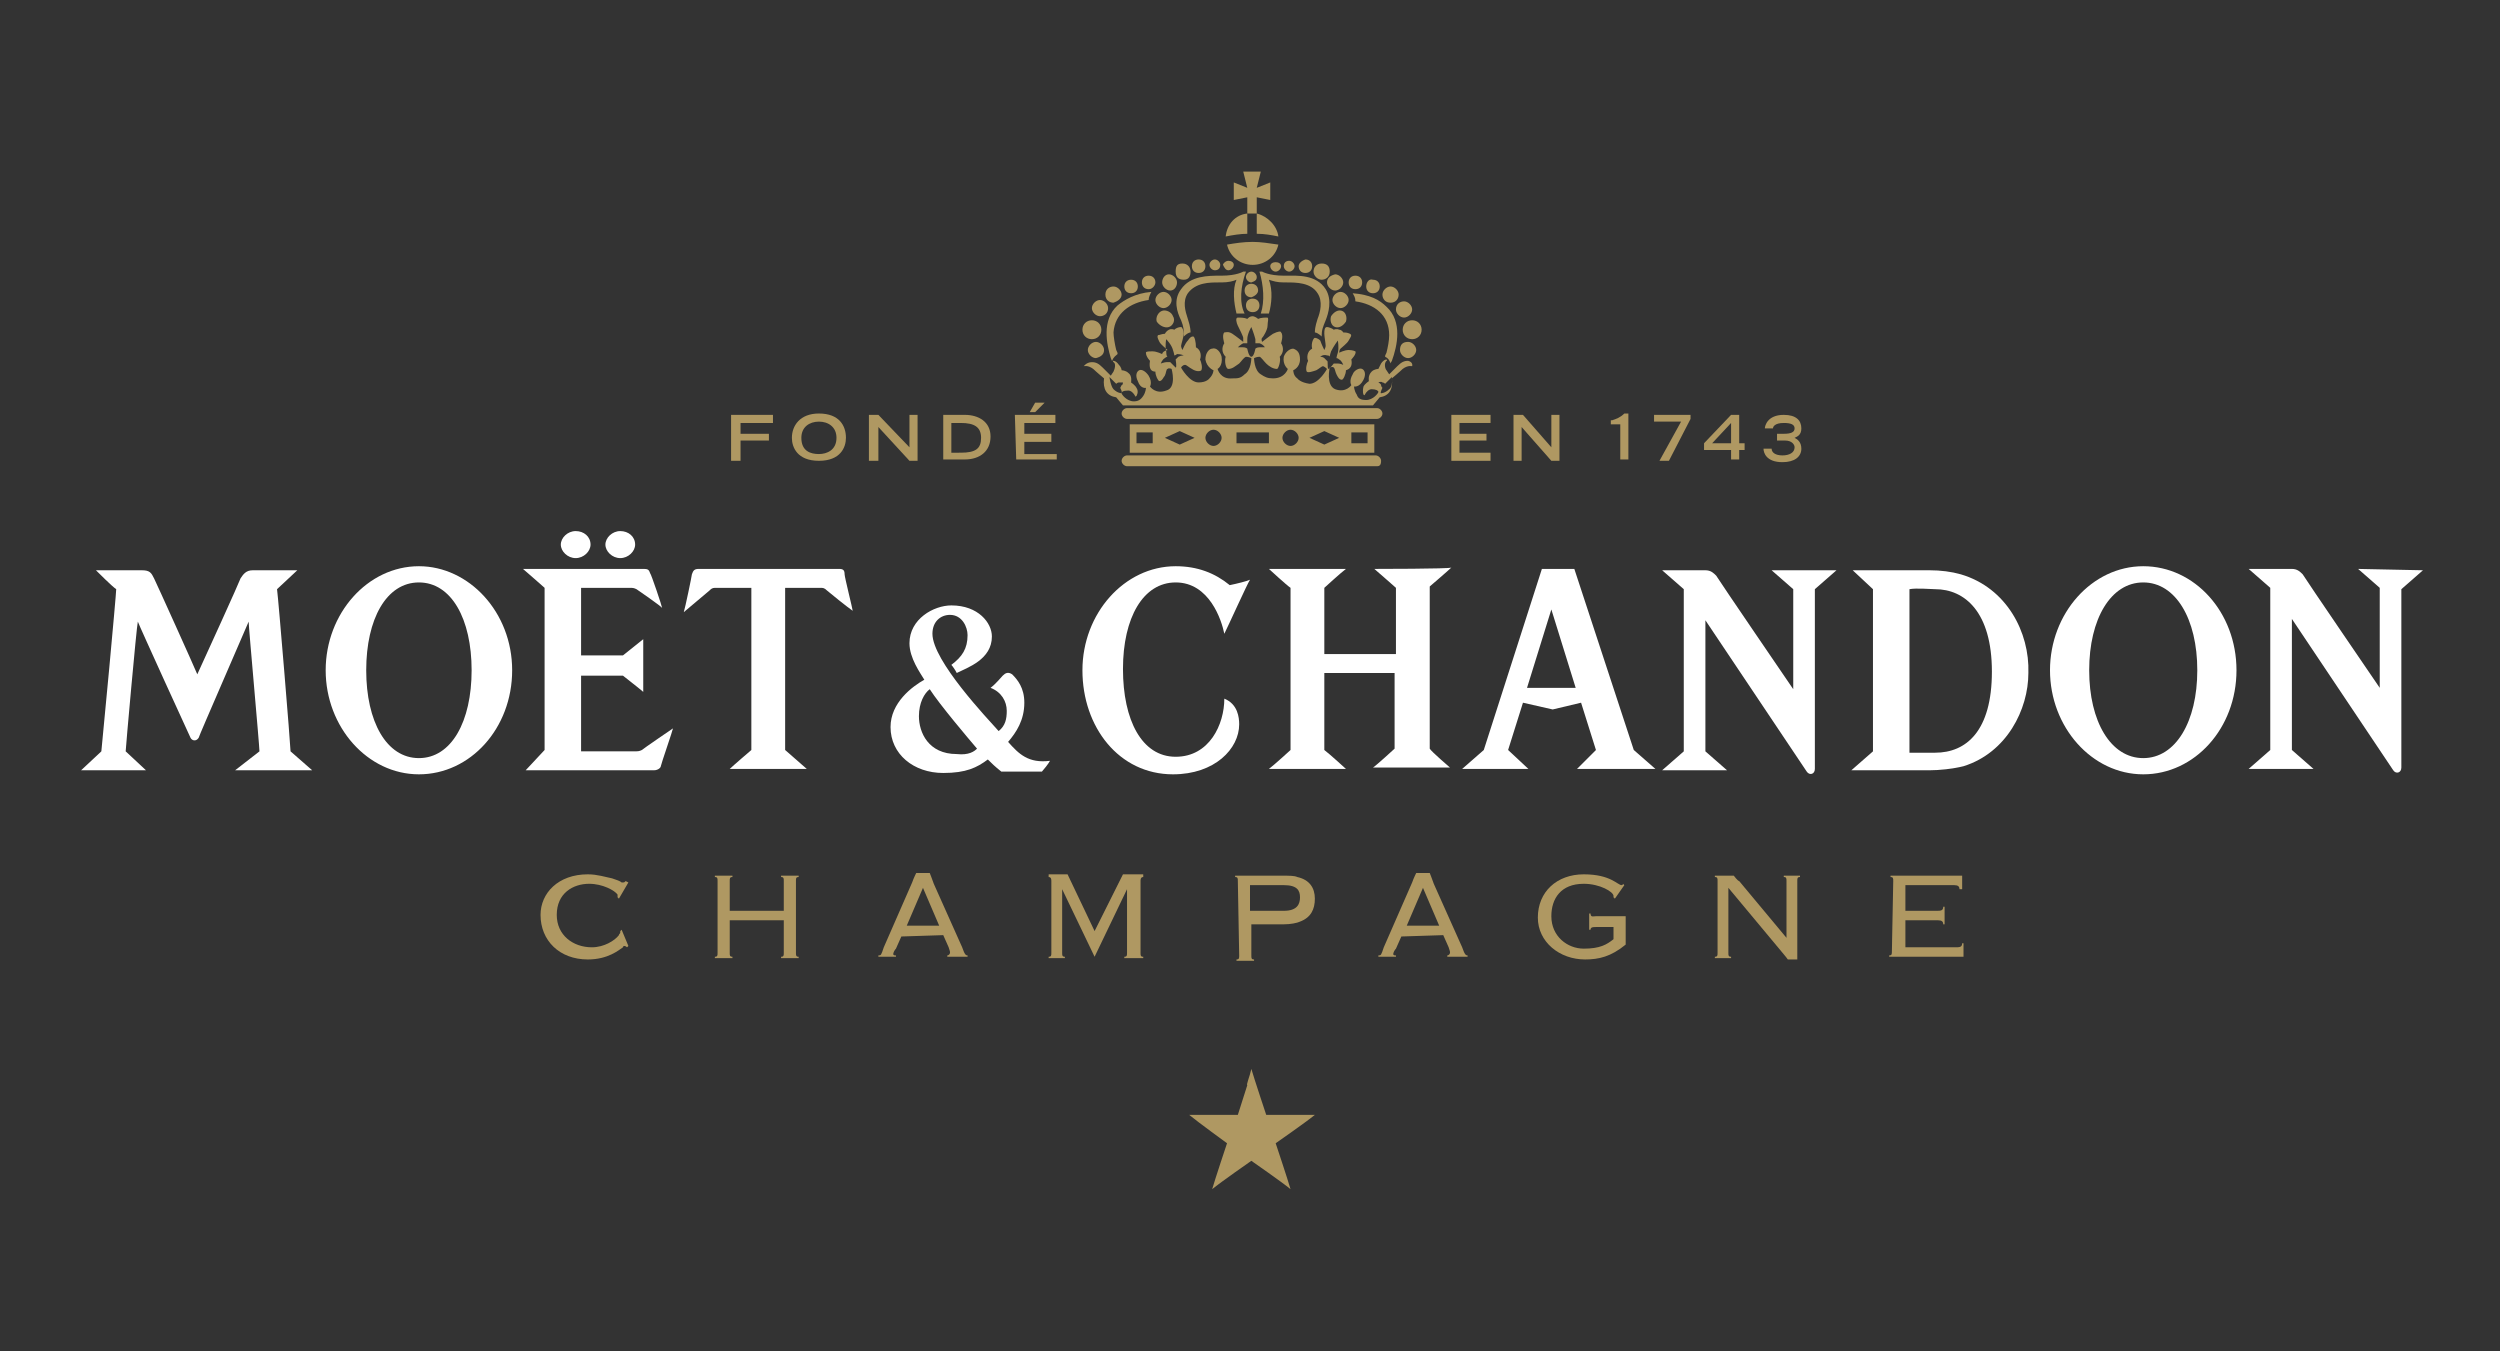 <svg enable-background="new 0 0 185 100" viewBox="0 0 185 100" xmlns="http://www.w3.org/2000/svg"><rect x="0" y="0" width="185" height="100" fill="#333333" stroke="none"/><g fill="#af9862"><path d="m46.5 70-.1.1s-.1-.1-.2-.1c0 0-.1 0-.1.1-.3.2-1.1.9-2.6.9-2.1 0-3.5-1.4-3.5-3.3 0-1.6 1.3-3 3.5-3 .7 0 1.3.2 1.8.3.3.1.6.2.7.3h.1c.1 0 .1 0 .2-.1l.2.1-.7 1.2-.1-.1v-.1-.1c-.2-.3-1.1-.8-2.1-.8-1.2 0-2.4.7-2.4 2.3 0 1.5 1.2 2.4 2.6 2.4.9 0 1.7-.5 2-.9 0-.1.1-.1.1-.2s0-.1 0-.1l.1-.1z"/><path d="m58.9 70.5c0 .2 0 .3.2.3v.1h-1.3v-.1c.2 0 .2-.1.2-.3v-2.4h-4v2.4c0 .2 0 .3.2.3v.1h-1.3v-.1c.2 0 .2-.1.2-.3v-5.3c0-.2 0-.3-.2-.3v-.1h1.3v.1c-.2 0-.2.1-.2.3v2.2h4v-2.2c0-.2 0-.3-.2-.3v-.1h1.3v.1c-.2 0-.2.1-.2.3z"/><path d="m66.7 69.3-.4.9c-.1.1-.2.3-.2.4s.1.1.2.1v.1h-1.3v-.1c.2 0 .2 0 .4-.6l2.1-4.8c.1-.3.3-.7.3-.7h1s.2.5.3.8l2.1 4.7c.2.6.3.6.4.6v.1h-1.5v-.1c.1 0 .2-.1.2-.2s0-.1-.1-.4l-.4-.9zm.4-.8h2.4l-1.2-2.8z"/><path d="m103.7 69.3-.4.9c-.1.1-.2.3-.2.4s.1.1.2.1v.1h-1.3v-.1c.2 0 .2 0 .4-.6l2.1-4.8c.1-.3.3-.7.3-.7h1s.2.5.3.8l2.1 4.7c.2.6.3.6.4.6v.1h-1.5v-.1c.1 0 .2-.1.2-.2s0-.1-.1-.4l-.4-.9zm.4-.8h2.4l-1.2-2.8z"/><path d="m77.6 70.9v-.1c.2 0 .2-.1.2-.3v-5.3c0-.1 0-.3-.2-.3v-.2h1.4l2 4.2 2.1-4.2h1.5v.2c-.2 0-.2.2-.2.3v5.3c0 .2 0 .3.2.3v.1h-1.4v-.1c.2 0 .2-.1.2-.3v-4.7l-2.4 5-2.4-5v4.7c0 .2 0 .3.2.3v.1z"/><path d="m91.6 65.2c0-.2 0-.3-.2-.3v-.1h3.5c.5 0 .9 0 1.1.1.9.2 1.3.8 1.3 1.6s-.3 1.4-1.1 1.7c-.2.1-.7.2-1.2.2h-2.4v2.3c0 .2 0 .3.2.3v.1h-1.3v-.1c.2 0 .2-.1.2-.3zm.9 2.2h2.5c1 0 1.2-.5 1.2-1s-.2-.9-1.2-.9h-2.5z"/><path d="m118.1 68.6c-.2 0-.4 0-.4.2h-.1v-1.2h.1c0 .3.2.2.4.2h2.2v.5 1 .6c-1.1.9-2 1.1-3 1.1-1.9 0-3.5-1.3-3.5-3.1 0-1.9 1.4-3.2 3.4-3.2s2.5.8 2.8.8c0 0 .1 0 .1-.1l.1.1-.7 1-.1-.1s0 0 0-.1c0-.3-1-.9-2.2-.9-1.7 0-2.4 1.1-2.4 2.4 0 1.5 1.2 2.4 2.4 2.4s1.7-.3 2.2-.7v-.9z"/><path d="m132.2 69.4v-4.2c0-.2 0-.3-.2-.3v-.1h1.2v.1c-.2 0-.2.1-.2.3v5.8h-.7s-.3-.4-.4-.5l-4-4.8v4.8c0 .2 0 .3.2.3v.1h-1.2v-.1c.2 0 .2-.1.2-.3v-5.3c0-.2 0-.3-.2-.3v-.1h1.4s.3.4.4.4z"/><path d="m140.1 65.2c0-.2 0-.3-.2-.3v-.1h4.7.6v1h-.2c0-.2-.1-.3-.4-.3h-3.6v1.9h2.3c.3 0 .5 0 .5-.3h.1v1.3h-.1c0-.2-.1-.3-.4-.3h-2.4v2h3.7c.3 0 .5 0 .5-.3h.1v1h-5.5v-.1c.2 0 .2-.1.2-.3z"/><path d="m92.6 79.1c.2.7 1.1 3.4 1.1 3.4s2.8 0 3.6 0c-.6.5-2.9 2.1-2.9 2.1s.9 2.7 1.1 3.4c-.6-.5-2.9-2.1-2.9-2.1s-2.3 1.6-2.9 2.1c.2-.7 1.1-3.4 1.1-3.4s-2.2-1.6-2.8-2.1h3.6l.7-2.2c-.1 0 .2-.7.3-1.2"/><path d="m54.1 30.7h3.1v.6h-2.4v.8h2.1v.5h-2.1v1.5h-.7z"/><path d="m60.6 30.6c1.5 0 2 .9 2 1.8 0 .7-.4 1.7-2 1.7s-2-1-2-1.7c0-.9.6-1.8 2-1.8m1.3 1.8c0-.8-.6-1.2-1.3-1.2s-1.3.4-1.3 1.2c0 1 .7 1.2 1.3 1.2s1.3-.3 1.3-1.2"/><path d="m64.3 30.7h.7l2.3 2.4v-2.4h.6v3.4h-.6l-2.3-2.5v2.5h-.7z"/><path d="m69.8 30.7h1.6c1 0 1.9.5 1.9 1.6s-.8 1.7-1.9 1.7h-1.6zm1.3 2.8c1.1 0 1.5-.3 1.5-1.1s-.5-1.1-1.5-1.1h-.7v2.2z"/><path d="m75.1 30.7h3v.6h-2.3v.8h2v.6h-2v.9h2.4v.4h-3zm1.5-.9h.7l-.7.7h-.4z"/><path d="m107.4 30.7h2.9v.6h-2.3v.8h2v.5h-2v.9h2.3v.6h-2.9z"/><path d="m112 30.7h.7l2.1 2.4v-2.4h.6v3.4h-.6l-2.2-2.5v2.5h-.6z"/><path d="m119.3 31.1c.3-.1.6-.2.9-.5h.3v3.4h-.6v-2.6h-.7v-.3"/><path d="m124.4 31.2h-2v-.5h2.7v.3l-1.6 3.1h-.7z"/><path d="m128.1 30.7h.6v2.1h.4v.5h-.4v.7h-.6v-.7h-2v-.5s2-2.1 2-2.1zm0 .6-1.4 1.5h1.4z"/><path d="m131.5 32.1h.5c.5 0 .8-.1.8-.4s-.3-.4-.8-.4c-.7 0-.8.3-.8.4h-.6c0-.2.2-1 1.4-1 .9 0 1.3.4 1.3 1 0 .5-.3.6-.5.7.2.1.5.3.5.8 0 .6-.5 1-1.4 1-1.2 0-1.4-.7-1.4-1h.6c0 .3.3.5.8.5s.9-.2.9-.6c0-.2-.2-.5-.7-.5h-.6z"/><path d="m104.2 26.7c-.3 0-.5.1-.8.4s-.6.6-.6.6l-.2-.3c-.1-.1-.2-.5 0-.7.1 0 0-.1 0-.1s-.2 0-.4.3c-.1.2-.2.4-.2.4s-.3 0-.5.2c-.3.3-.2.7-.2.7s-.3.2-.4.4c-.1.4 0 .6 0 .6s.1.1.1 0c.1-.2.3-.4.5-.4.3 0 .5.1.5.2s-.4.6-.9.6c-.4 0-.6-.1-.7-.4-.2-.3-.2-.6-.2-.6s.4.1.7-.5c.2-.4.1-.7-.1-.8s-.6.1-.7.4c-.3.5-.1.8-.1.8s-.4.6-1.2.3c-.7-.3-.4-1.6-.4-1.6s.2-.1.3 0 .1.3.2.5.2.4.4.4c.1 0 .3-.4.3-.7.3-.1.5-.3.4-.8 0 0 .4-.4.3-.6 0 0-.2-.1-.5-.1s-.7.2-.7.2 0-.2.1-.3.5-.4.6-.6.3-.4.1-.5-.4-.1-.5-.1c0 0-.1-.2-.3-.2-.2-.1-.4 0-.4 0-.1-.1-.4-.2-.5-.2-.2 0-.2.3-.2.5s.1.7.1.9c0 .1-.1.3-.1.3s-.2-.4-.3-.7c-.2-.2-.4-.2-.4-.2-.1 0-.3.4-.2.8-.4.2-.4.7-.3.9-.1.2-.2.6-.1.8.1.1.4 0 .7-.1.2-.1.4-.3.5-.3s.3.2.3.2-.6 1.1-1.3 1.1c-.7-.1-.9-.4-.9-.4-.3-.2-.3-.6-.3-.6s.5-.2.5-.8c0-.5-.2-.7-.5-.8-.3 0-.6.3-.7.6-.1.6.3.9.3.9s-.2.7-1.1.7c-.4 0-.6-.1-.9-.3-.5-.3-.5-1.2-.5-1.2s.2-.1.4-.1c.1 0 .3.3.5.5s.5.4.8.4c.1 0 .3-.6.2-.9.3-.3.3-.7.1-1 0 0 .2-.6 0-.8 0-.1-.2-.1-.6.1-.3.2-.8.6-.8.6s-.1-.2 0-.3.4-.6.4-.9.1-.5 0-.6c-.2 0-.5 0-.7.1-.1-.1-.3-.2-.4-.2-.2 0-.3.1-.4.2-.2-.1-.5-.1-.7-.1s-.1.4 0 .6.4.8.4.9 0 .3 0 .3-.5-.4-.8-.6-.5-.1-.6-.1c-.2.2 0 .8 0 .8-.2.3-.2.7.1 1-.1.3 0 .9.2.9.3 0 .5-.2.8-.4.2-.2.3-.4.5-.5.2 0 .4.1.4.1s0 .9-.5 1.2c-.3.3-.5.3-.9.3-.9.1-1.1-.7-1.1-.7s.4-.2.3-.9c-.1-.4-.4-.7-.7-.6-.2 0-.5.3-.5.8.1.6.6.8.6.8s0 .3-.3.6c0 0-.2.3-.8.3-.7 0-1.3-1.1-1.3-1.1s.1-.2.3-.2c.1 0 .3.2.5.3.3.2.6.2.7.1.1-.2 0-.6-.1-.8.1-.2.1-.7-.3-.9 0-.4-.1-.8-.2-.8s-.2 0-.4.3c-.2.2-.4.7-.4.7s-.1-.2-.1-.3.2-.7.2-.9-.1-.5-.2-.5c-.2 0-.4.1-.5.2 0 0-.2-.1-.4 0s-.3.3-.3.3c-.2 0-.4.1-.5.1-.1.1 0 .3.1.5s.5.5.6.6c-.4.1-.4.3-.4.3s-.4-.2-.7-.2-.5 0-.5.1c0 .3.3.6.3.6-.1.6.1.8.4.8 0 .3.2.7.3.7.2 0 .3-.3.4-.4.1-.2.1-.5.2-.5.1-.1.3 0 .3 0s.4 1.4-.4 1.6c-.8.3-1.2-.3-1.2-.3s.2-.3-.1-.8c-.2-.3-.5-.5-.7-.4s-.3.4-.1.8c.2.6.6.5.6.5s0 .3-.2.6-.4.4-.7.4c-.5 0-.9-.5-.9-.6s.1-.2.5-.2c.2 0 .4.2.5.4 0 .1.1 0 .1 0s.2-.3 0-.6c-.1-.2-.4-.4-.4-.4s.1-.5-.2-.7c-.2-.2-.5-.2-.5-.2s0-.2-.2-.4c-.2-.3-.4-.3-.4-.3s-.1 0 0 .1c.2.1.1.5 0 .7l-.2.3s-.4-.4-.6-.6c-.3-.3-.5-.4-.8-.4-.4 0-.6.3-.6.3s.3-.1.7.2c.2.2.8.7.8.7-.1.8.2 1.3.9 1.4l.5.6h18.5l.5-.6c.7-.1 1-.6.9-1.4 0 0 .6-.5.8-.7.4-.3.7-.2.7-.2s.1-.3-.3-.4m-21.2 1.8-.1.2s.2.4.1.4c0 0-.3 0-.6-.3-.2-.2-.3-.9-.3-.9s.2.2.4.4.1.1.1.1.1-.1.2-.1h.3s0 .2-.1.2m4-1.3-.4-.4s-.1 0-.3 0c-.1 0-.4.1-.4.1s.1-.3.3-.4c.1-.1.2-.1.2-.1s-.1 0-.1-.4c-.1-.4 0-.9 0-.9s.4.4.5.8c.1.3.1.4.1.4s.1 0 .2-.1c.3 0 .5.1.5.1s-.2 0-.4.1c-.1.1-.2.2-.2.2s.1.6 0 .6m5.6-.8c-.2 0-.3-.6-.3-.6s-.1-.1-.3-.1-.4 0-.4 0 .2-.2.4-.3h.3s0 0 0-.3c0-.4.3-.9.3-.9s.2.5.3.9v.3s.1 0 .3 0c.3.1.4.3.4.3s-.2 0-.4 0-.3.1-.3.1-.1.6-.3.6m5.6.3s-.1-.1-.2-.2-.3-.1-.3-.1.2-.2.5-.1c.2 0 .2.1.2.1s0-.1.1-.4c.2-.4.5-.8.5-.8s.1.5 0 .9c-.1.3-.1.4-.1.4s.1 0 .2.1c.2.1.3.4.3.4s-.2-.1-.4-.1c-.1 0-.3 0-.3 0s-.3.4-.4.4c-.1-.1 0-.6-.1-.6m4.6 2.1c-.3.3-.6.3-.6.3-.1 0 .1-.4.1-.4s-.1-.1-.1-.2-.2-.2-.2-.2.2-.1.3 0c.1 0 .2.1.2.1s0 0 .1-.1c.2-.2.4-.4.4-.4s.1.7-.2.9"/><path d="m101.9 34.5h-18.5c-.2 0-.4-.2-.4-.4s.2-.4.4-.4h18.4c.2 0 .4.2.4.4 0 .3-.1.4-.3.4z"/><path d="m101.9 31c.2 0 .4-.2.4-.4s-.2-.4-.4-.4h-18.5c-.2 0-.4.2-.4.4s.2.4.4.4z"/><path d="m93.3 23.2h.6c.2-.7.3-1.7 0-2.5.3.1.6.2 1.1.2h.2c.7 0 1.8 0 2.3.8.4.6.2 1.4 0 1.9-.2.6-.2.9-.2 1 .1 0 .3.1.5.3 0-.5.1-.7.3-1.2s.5-1.5 0-2.3c-.7-1.1-2.1-1-2.9-1h-.2c-1.1 0-1.6-.3-1.6-.3h-.2c.3 1 .4 2.2.1 3.1m-5.7 1.7c.2-.2.4-.3.5-.3 0-.1 0-.4-.2-1s-.4-1.3 0-1.9c.6-.8 1.6-.8 2.3-.8h.2c.5 0 .9-.1 1.1-.2-.3.7-.2 1.7 0 2.5h.6c-.4-.8-.3-2 .1-3.1h-.2s-.5.3-1.6.3h-.1c-.9 0-2.2 0-2.9 1-.6.8-.3 1.7 0 2.3.2.5.2.7.2 1.2"/><path d="m85 22.2c0-.2.1-.4.2-.6-1.2.1-2 .6-2.5 1-1.2 1.1-.8 2.9-.5 3.9.1.2 0 .1.1.2.1-.3.3-.4.4-.5 0-.1 0-.1-.1-.3-.1-.4-.2-1-.2-1.3.1-1.4 1.2-2.2 2.6-2.4m17.6.5c-.5-.5-1.2-.9-2.5-1 .1.2.2.3.2.6 1.4.2 2.5 1 2.5 2.5 0 .4-.1.9-.2 1.3-.1.2-.1.2-.1.3.2.1.3.2.4.5 0-.1 0 0 .1-.2.4-1.1.8-2.9-.4-4"/><path d="m81.5 24.4c0 .4-.3.7-.7.7s-.7-.3-.7-.7.3-.7.7-.7.7.3.7.7m.2 1.5c0-.3-.3-.6-.6-.6s-.6.3-.6.6.3.6.6.6c.4-.1.6-.3.6-.6m.3-3.1c0-.3-.3-.6-.6-.6s-.6.3-.6.6.3.6.6.6.6-.2.6-.6m1-1c0-.3-.3-.6-.6-.6s-.6.2-.6.6.3.6.6.6c.3-.1.6-.3.6-.6m1.2-.6c0-.3-.2-.5-.5-.5s-.5.2-.5.5.2.5.5.5.5-.2.5-.5m1.3-.3c0-.3-.2-.5-.5-.5s-.5.2-.5.5.2.5.5.5.5-.3.5-.5"/><path d="m104.1 22.7s0 .1 0 0c.1.1.1.1 0 0 .1 0 .1 0 0 0zm-2.7-1.8c0 .1 0 .1 0 0zm2.4 3.5c0 .4.3.7.7.7s.7-.3.7-.7-.3-.7-.7-.7-.7.3-.7.7m-.2 1.5c0 .3.3.6.6.6s.6-.3.6-.6-.3-.6-.6-.6c-.4 0-.6.2-.6.6m-.3-3c0 .3.3.6.6.6s.6-.3.6-.6-.3-.6-.6-.6-.6.2-.6.6m-1-1.1c0 .3.2.6.6.6s.6-.3.6-.6-.3-.6-.6-.6-.6.3-.6.6m-1.2-.6c0 .3.2.5.5.5s.5-.2.5-.5-.2-.5-.5-.5c-.3-.1-.5.2-.5.5m-1.3-.3c0 .3.2.5.5.5s.5-.2.5-.5-.2-.5-.5-.5-.5.2-.5.5"/><path d="m90.9 20c.2 0 .4-.2.4-.4s-.2-.3-.4-.3-.4.2-.4.3c.1.2.2.4.4.4m-4.4 4.2c.3-.1.5-.5.3-.8-.1-.3-.5-.5-.8-.4s-.5.5-.4.8c.2.3.6.5.9.4m.2-2c0-.3-.3-.6-.6-.6s-.6.3-.6.6.3.6.6.6.6-.3.6-.6m.4-1.3c0-.3-.3-.6-.6-.6s-.5.3-.5.6.3.6.6.6.5-.3.5-.6m1-.8c0-.3-.2-.6-.6-.6s-.5.2-.5.6.2.6.6.6.5-.3.5-.6m1.1-.4c0-.3-.2-.5-.5-.5s-.5.2-.5.5.2.5.5.5.5-.2.5-.5m1.1-.1c0-.2-.2-.4-.4-.4s-.4.2-.4.4.2.4.4.4.4-.1.4-.4"/><path d="m94 19.7c0 .2.2.4.4.4s.4-.2.4-.4-.2-.3-.4-.3-.4.1-.4.3m4.8 4.5c.3.1.6-.1.8-.4.1-.3 0-.7-.3-.8s-.6.1-.8.4c-.1.3 0 .7.3.8m-.2-2c0 .3.3.6.6.6s.6-.3.6-.6-.3-.6-.6-.6-.6.3-.6.6m-.4-1.3c0 .3.3.6.6.6s.6-.3.6-.6-.3-.6-.6-.6c-.4.1-.6.3-.6.6m-1-.8c0 .3.3.6.6.6s.6-.2.6-.6-.2-.6-.6-.6-.6.3-.6.6m-1.1-.4c0 .3.2.5.5.5s.5-.2.5-.5-.2-.5-.5-.5c-.3.1-.5.3-.5.5m-1.1 0c0 .2.2.4.4.4s.4-.2.4-.4-.2-.4-.4-.4-.4.1-.4.4"/><path d="m93.1 21.5c0-.3-.2-.5-.5-.5s-.5.2-.5.5.2.5.5.5c.3-.1.5-.3.5-.5m.1 1.1c0-.3-.2-.5-.5-.5s-.5.2-.5.5.2.5.5.5.5-.2.5-.5m-.2-2.1c0-.2-.2-.4-.4-.4s-.4.2-.4.4.2.4.4.4c.3-.1.4-.2.4-.4"/><path d="m92 12.7h1.3l-.3 1.2 1-.4v1.3l-1-.2v1.2h-.7v-1.2l-1 .2v-1.3l1 .4z"/><path d="m92.3 15.8v1.5c-.5 0-1.1.1-1.6.2.1-.9.7-1.6 1.6-1.7"/><path d="m93 15.8c.8.2 1.5.9 1.6 1.7-.5-.1-1-.2-1.6-.2z"/><path d="m94.6 18.1c-.2.9-1 1.5-1.9 1.5s-1.7-.6-1.9-1.5c.6-.1 1.2-.2 1.9-.2.6 0 1.2.1 1.9.2"/><path d="m83.6 33.5h18.1v-2.1h-18.1zm1.7-.7h-1.2v-.8h1.2zm2 .1-1.1-.5 1.1-.5 1.1.5zm2.5.1c-.3 0-.6-.3-.6-.6s.3-.6.6-.6.6.3.6.6-.3.6-.6.6m4.1-.2h-2.4v-.8h2.4zm1.6.2c-.3 0-.6-.3-.6-.6s.3-.6.6-.6.6.3.6.6-.3.6-.6.6m2.5-.1-1.1-.5 1.1-.5 1.1.5zm3.2-.1h-1.2v-.8h1.2z"/></g><g fill="#fff"><path d="m31 56.1c-2.4 0-3.9-2.7-3.9-6.5s1.5-6.5 3.9-6.5 3.9 2.7 3.9 6.5-1.5 6.5-3.9 6.5m0-14.2c-3.8 0-6.9 3.5-6.9 7.7s3.1 7.7 6.9 7.7 6.9-3.4 6.9-7.7-3.2-7.7-6.9-7.7"/><path d="m62.1 42.1h-10.4c-.3 0-.4.1-.5.4 0 .1-.5 2.5-.6 2.8.1-.1 1.8-1.5 1.9-1.6s.2-.2.4-.2h2.7v12s-1.4 1.2-1.6 1.4h5.7l-1.6-1.4v-12h2.6c.2 0 .3 0 .5.2.1.1 1.6 1.3 1.9 1.5 0-.1-.6-2.5-.6-2.7 0-.3-.1-.4-.4-.4"/><path d="m20.5 43.6 1.5-1.4c-.4 0-2.9 0-3.3 0-.5 0-.7.3-.9.6-.1.3-2.6 5.8-3.2 7.1-.2-.5-3-6.7-3.2-7.1s-.3-.6-.9-.6h-3.4c.2.2 1.2 1.2 1.5 1.4 0 .4-1 11.1-1.1 12l-1.5 1.4h4.8l-1.5-1.4c0-.2.8-9.2.9-9.6.1.3 3.8 8.4 3.9 8.6s.4.3.6 0c0-.1 3.5-8.1 3.7-8.6 0 .4.8 9.2.8 9.6l-1.8 1.4h5.7l-1.6-1.4c0-.4-.9-11.3-1-12"/><path d="m46.9 55.6h-3.9v-5.6h3.1s1.4 1.1 1.5 1.2v-3.9l-1.5 1.2h-3.1s0-4.9 0-5h3.6c.2 0 .3 0 .5.1 0 0 1.9 1.3 1.9 1.4 0-.1-.8-2.5-.9-2.6-.1-.3-.2-.3-.6-.3h-8.8s1.5 1.3 1.6 1.4v12l-1.4 1.5h9.5c.3 0 .5-.2.5-.3s.9-2.7.9-2.8c0 0-2.2 1.5-2.3 1.6-.2.1-.3.1-.6.1m-4.3-14.3c.6 0 1.1-.5 1.1-1 0-.6-.5-1-1.1-1s-1.1.5-1.1 1 .5 1 1.1 1m3.3 0c.6 0 1.1-.5 1.1-1 0-.6-.5-1-1.1-1s-1.1.5-1.1 1 .5 1 1.1 1"/><path d="m101.7 42.1s1.5 1.3 1.6 1.4v4.9h-5.3v-4.9s1.2-1.1 1.6-1.4h-5.7s1.3 1.2 1.6 1.4v12s-1.2 1.1-1.6 1.4h5.7s-1.2-1.1-1.6-1.4v-5.7h5.2v5.6s-1.3 1.2-1.6 1.4h5.7s-1.4-1.2-1.5-1.4c0 0 0-11.6 0-12 0 0 1.4-1.2 1.6-1.4-.1.1-5.7.1-5.7.1z"/><path d="m87 43.1c2.5 0 3.4 2.8 3.6 3.8.3-.6 1.7-3.7 1.9-4-.2.1-1 .3-1.5.4-1.1-.9-2.4-1.4-4-1.4-3.8 0-6.9 3.5-6.9 7.7s2.7 7.7 6.7 7.7c3.1 0 4.9-1.9 4.9-3.7 0-.5-.1-1.5-1.1-1.9 0 1.9-1.1 4.3-3.6 4.3s-3.9-2.7-3.9-6.5 1.5-6.4 3.9-6.4"/><path d="m158.6 56.1c-2.4 0-4-2.7-4-6.5s1.6-6.5 4-6.5 4 2.7 4 6.5-1.6 6.5-4 6.5m0-14.2c-3.8 0-6.9 3.5-6.9 7.7s3.1 7.7 6.9 7.7 6.9-3.4 6.9-7.7-3.1-7.7-6.9-7.7"/><path d="m70.8 55.8c-2.1 0-2.8-1.6-2.8-2.8 0-1 .4-1.7.8-2 .7 1.1 2.9 3.7 3.5 4.4-.2.2-.6.5-1.5.4m3.8-.9c.6-.7 1.2-1.6 1.2-2.9 0-1.1-.5-1.7-.9-2.1-.3-.2-.5-.1-.7.1-.1.1-.5.6-.9.9.8.3 1.2 1 1.2 1.7 0 .6-.1 1.1-.6 1.5-.8-.9-4.9-5.2-4.9-7.2 0-.9.6-1.4 1.3-1.4.9 0 1.3.9 1.3 1.5 0 1-.4 1.6-1.2 2.2.1.1.3.4.4.6.8-.4 2.6-1 2.6-2.7 0-1-1-2.3-3-2.3-1.3 0-3.1 1-3.1 2.8 0 1.1.8 2.2 1.1 2.7-.9.5-2.5 1.7-2.5 3.5 0 2 1.7 3.4 3.9 3.4 1.7 0 2.5-.4 3.3-1 .3.3.5.5 1 .9h3c.1-.1.5-.6.6-.8-1.6.2-2.3-.5-3.1-1.4"/><path d="m113 50.9 1.8-5.8 1.8 5.8zm3.5-8.8h-2.4l-4.3 13.4-1.6 1.4h4.9l-1.5-1.4 1.1-3.5 2.2.5 2.1-.5 1.1 3.5-1.4 1.4h5.8l-1.6-1.4z"/><path d="m132.7 43.6v7.4s-5.6-8.2-5.7-8.4c-.2-.2-.4-.4-.8-.4h-3.2l1.6 1.4v12l-1.6 1.4h4.8l-1.6-1.4v-9.7l7.5 11.2c.2.3.6.2.6-.2v-13.3l1.6-1.4h-4.8z"/><path d="m174.5 42.1 1.6 1.4v7.4s-5.6-8.2-5.7-8.4c-.2-.2-.4-.4-.8-.4h-3.2l1.6 1.4v12l-1.6 1.4h4.8l-1.6-1.4v-9.7l7.5 11.2c.2.3.6.2.6-.2v-13.2l1.6-1.4z"/><path d="m143.2 55.7c-.5 0-1.3 0-1.9 0 0-.4 0-12.1 0-12.1.5-.1 1.6 0 1.9 0 2.2 0 4.2 1.7 4.2 6.1s-1.9 6-4.2 6m1.9-13.2c-.7-.2-1.5-.3-2.3-.3h-5.7l1.5 1.4v12l-1.6 1.4h5.8c.7 0 1.7-.1 2.5-.3 3.2-1 4.8-4.2 4.8-6.9.1-3-1.6-6.3-5-7.3"/></g></svg>